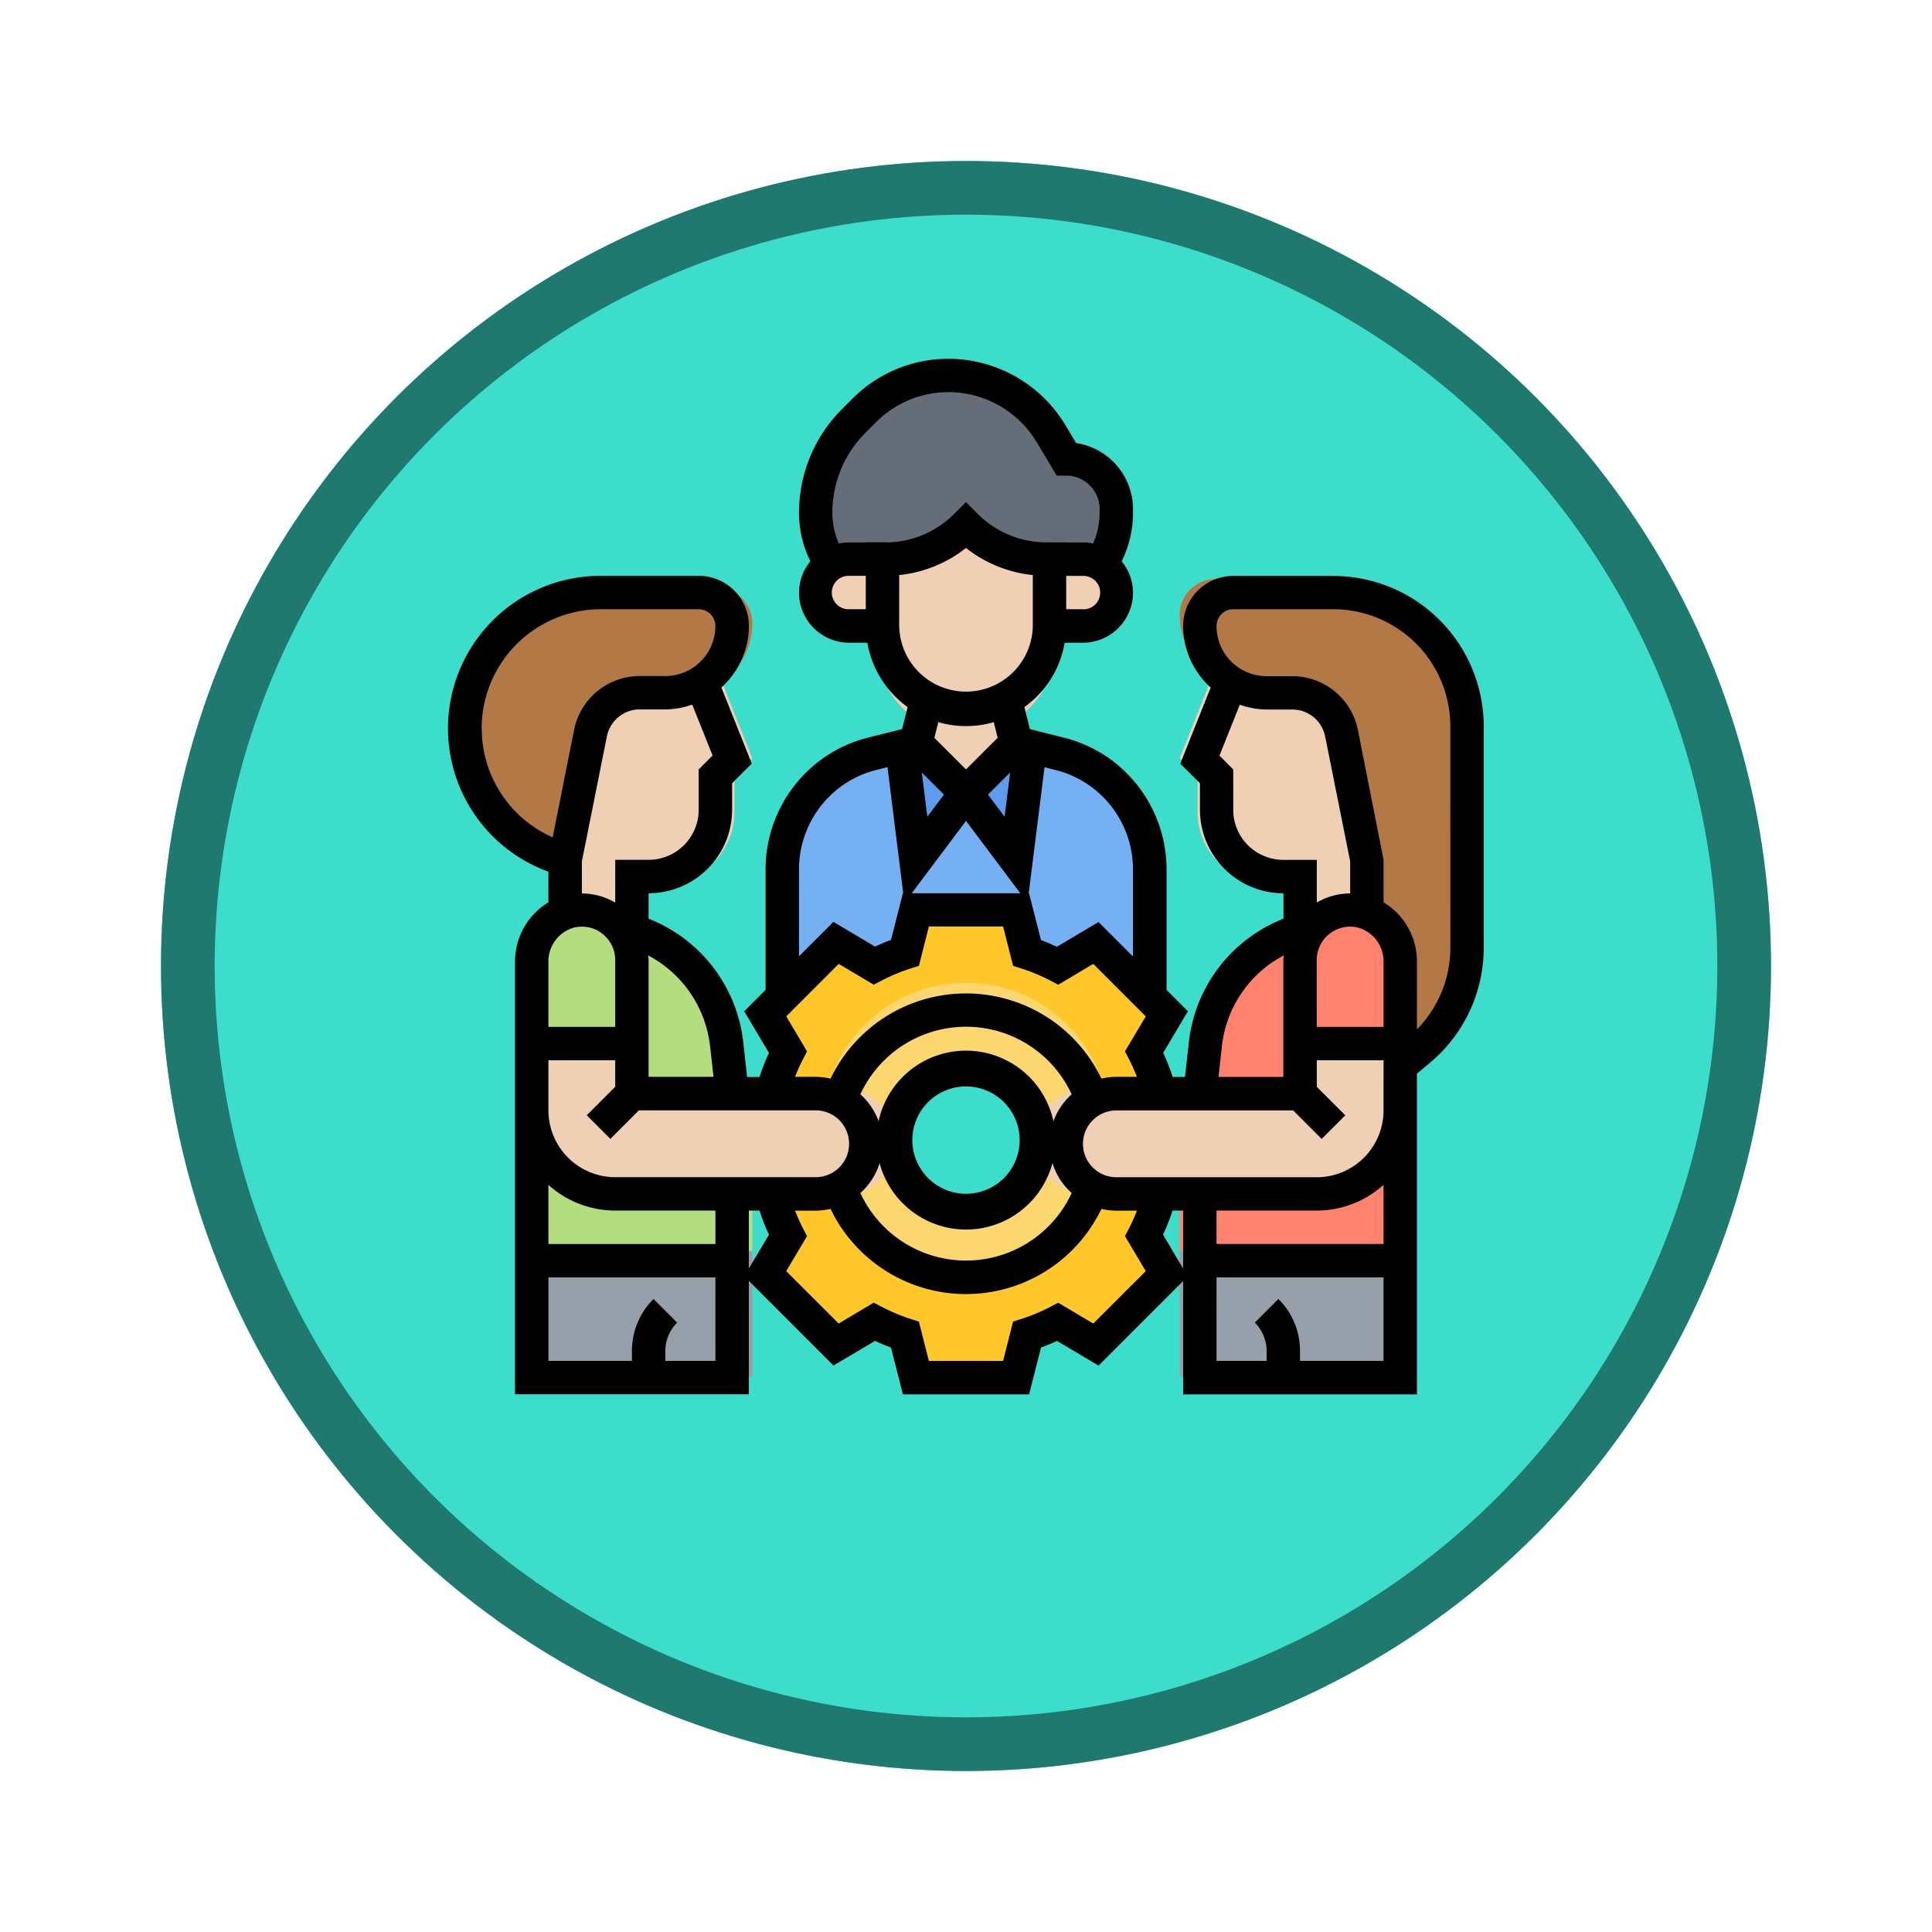 <svg xmlns="http://www.w3.org/2000/svg" xmlns:xlink="http://www.w3.org/1999/xlink" width="108" height="108" viewBox="0 0 108 108">
  <defs>
    <filter id="Fondo" x="0" y="0" width="108" height="108" filterUnits="userSpaceOnUse">
      <feOffset dy="3" input="SourceAlpha"/>
      <feGaussianBlur stdDeviation="3" result="blur"/>
      <feFlood flood-opacity="0.161"/>
      <feComposite operator="in" in2="blur"/>
      <feComposite in="SourceGraphic"/>
    </filter>
  </defs>
  <g id="Group_1157116" data-name="Group 1157116" transform="translate(8532.382 -1478)">
    <g id="Icono" transform="translate(-8858.102 789)">
      <g transform="matrix(1, 0, 0, 1, 325.72, 689)" filter="url(#Fondo)">
        <g id="Fondo-2" data-name="Fondo" transform="translate(9 6)" fill="#3cddca" stroke="#1f796e" stroke-width="3">
          <circle cx="45" cy="45" r="45" stroke="none"/>
          <circle cx="45" cy="45" r="43.5" fill="none"/>
        </g>
      </g>
      <g id="controlar" transform="translate(349.777 708.057)">
        <g id="Group_1157013" data-name="Group 1157013" transform="translate(2 2)">
          <g id="Group_1156988" data-name="Group 1156988" transform="translate(4 48.885)">
            <path id="Path_991059" data-name="Path 991059" d="M6,55H18v7H6Z" transform="translate(-6 -55)" fill="#969faa"/>
          </g>
          <g id="Group_1156989" data-name="Group 1156989" transform="translate(39.885 48.885)">
            <path id="Path_991060" data-name="Path 991060" d="M46,55H58v7H46Z" transform="translate(-46 -55)" fill="#969faa"/>
          </g>
          <g id="Group_1156990" data-name="Group 1156990" transform="translate(4 39.885)">
            <path id="Path_991061" data-name="Path 991061" d="M18,51v4H6V46a5,5,0,0,0,5,5Z" transform="translate(-6 -46)" fill="#b4dd7f"/>
          </g>
          <g id="Group_1156991" data-name="Group 1156991" transform="translate(8.563 30.333)">
            <path id="Path_991062" data-name="Path 991062" d="M11.28,35.05a5.425,5.425,0,0,1,.72.19,8.023,8.023,0,0,1,5.67,6.81L18,45H12V37A3,3,0,0,0,11.28,35.05Z" transform="translate(-11.28 -35.05)" fill="#b4dd7f"/>
          </g>
          <g id="Group_1156992" data-name="Group 1156992" transform="translate(4 29.47)">
            <path id="Path_991063" data-name="Path 991063" d="M8.4,34.06A3,3,0,0,1,12,37v5H6V37.12a3.116,3.116,0,0,1,2-2.95A2.619,2.619,0,0,1,8.4,34.06Z" transform="translate(-6 -34.003)" fill="#b4dd7f"/>
          </g>
          <g id="Group_1156993" data-name="Group 1156993" transform="translate(39.885 39.885)">
            <path id="Path_991064" data-name="Path 991064" d="M58,46v9H46V51h7A5,5,0,0,0,58,46Z" transform="translate(-46 -46)" fill="#ff826e"/>
          </g>
          <g id="Group_1156994" data-name="Group 1156994" transform="translate(40.602 30.333)">
            <path id="Path_991065" data-name="Path 991065" d="M52,35.24a5.424,5.424,0,0,1,.72-.19A3,3,0,0,0,52,37v8H46l.33-2.95A8.023,8.023,0,0,1,52,35.24Z" transform="translate(-46 -35.05)" fill="#ff826e"/>
          </g>
          <g id="Group_1156995" data-name="Group 1156995" transform="translate(45.885 29.47)">
            <path id="Path_991066" data-name="Path 991066" d="M56,34.17a3.116,3.116,0,0,1,2,2.95V42H52V37a3,3,0,0,1,3.6-2.94,2.619,2.619,0,0,1,.4.11Z" transform="translate(-52 -34.003)" fill="#ff826e"/>
          </g>
          <g id="Group_1156996" data-name="Group 1156996" transform="translate(16.943 20.179)">
            <path id="Path_991067" data-name="Path 991067" d="M35,31l.85-6.79,1.75.44a7.058,7.058,0,0,1,2.55,1.21,7.276,7.276,0,0,1,2.1,2.52A7.054,7.054,0,0,1,43,31.56V39.2l-3.22-3.22-2.29,1.36a11.91,11.91,0,0,0-1.84-.77L35,34H29l-.65,2.57a11.91,11.91,0,0,0-1.84.77l-2.29-1.36L21,39.2V31.56a7.147,7.147,0,0,1,2.85-5.7,7.059,7.059,0,0,1,2.55-1.21l1.75-.44L29,31l3-4Z" transform="translate(-21 -24.21)" fill="#75b1f2"/>
          </g>
          <g id="Group_1156997" data-name="Group 1156997" transform="translate(27.801 20.292)">
            <path id="Path_991068" data-name="Path 991068" d="M35.85,24.21,35,31l-3-4,3-3Z" transform="translate(-32 -24)" fill="#5d9cec"/>
          </g>
          <g id="Group_1156998" data-name="Group 1156998" transform="translate(24.234 20.292)">
            <path id="Path_991069" data-name="Path 991069" d="M32,27l-3,4-.85-6.79L29,24Z" transform="translate(-28.15 -24)" fill="#5d9cec"/>
          </g>
          <g id="Group_1156999" data-name="Group 1156999" transform="translate(15.923 44.515)">
            <path id="Path_991070" data-name="Path 991070" d="M43.43,51.65a11.91,11.91,0,0,1-.77,1.84l1.36,2.29-4.24,4.24-2.29-1.36a11.91,11.91,0,0,1-1.84.77L35,62H29l-.65-2.57a11.91,11.91,0,0,1-1.84-.77l-2.29,1.36-4.24-4.24,1.36-2.29a11.91,11.91,0,0,1-.77-1.84l.04-.65H23a2.939,2.939,0,0,0,1.44-.37,8.007,8.007,0,0,0,15.12,0A2.939,2.939,0,0,0,41,51h2.64Z" transform="translate(-19.98 -50.63)" fill="#ffc729"/>
          </g>
          <g id="Group_1157000" data-name="Group 1157000" transform="translate(15.923 29.292)">
            <path id="Path_991071" data-name="Path 991071" d="M42.66,42.51a11.91,11.91,0,0,1,.77,1.84l.24.65H41a2.939,2.939,0,0,0-1.44.37,8.007,8.007,0,0,0-15.12,0A2.939,2.939,0,0,0,23,45H20.56l.01-.65a11.909,11.909,0,0,1,.77-1.84l-1.36-2.29L21,39.2l3.22-3.22,2.29,1.36a11.91,11.91,0,0,1,1.84-.77L29,34h6l.65,2.57a11.91,11.91,0,0,1,1.84.77l2.29-1.36L43,39.2l1.02,1.02Z" transform="translate(-19.98 -34)" fill="#ffc729"/>
          </g>
          <g id="Group_1157001" data-name="Group 1157001" transform="translate(20.383 33.885)">
            <path id="Path_991072" data-name="Path 991072" d="M36,48a4,4,0,1,0-4,4A4,4,0,0,0,36,48Zm2,0a2.989,2.989,0,0,0,1.56,2.63,8.007,8.007,0,0,1-15.12,0,3,3,0,0,0,.68-4.75,3.1,3.1,0,0,0-.68-.51,8.007,8.007,0,0,1,15.12,0,3.1,3.1,0,0,0-.68.51A2.993,2.993,0,0,0,38,48Z" transform="translate(-24.44 -40)" fill="#fcd770"/>
          </g>
          <g id="Group_1157002" data-name="Group 1157002" transform="translate(0 11.784)">
            <path id="Path_991073" data-name="Path 991073" d="M16,15a2.006,2.006,0,0,1,2,2,4.025,4.025,0,0,1-1.17,2.83A4.066,4.066,0,0,1,14,21H12.46a3,3,0,0,0-2.94,2.41L8,31l-.44-.15A8.133,8.133,0,0,1,10.14,15Z" transform="translate(-2 -15)" fill="#b27946"/>
          </g>
          <g id="Group_1157003" data-name="Group 1157003" transform="translate(39.885 11.311)">
            <path id="Path_991074" data-name="Path 991074" d="M59.12,42.4,58,43.33V37.12a3.116,3.116,0,0,0-2-2.95V31l-1.52-7.59A3,3,0,0,0,51.54,21H50a4.007,4.007,0,0,1-4-4,2.015,2.015,0,0,1,2-2h6a8,8,0,0,1,8,8V36.25A7.982,7.982,0,0,1,59.12,42.4Z" transform="translate(-46 -15)" fill="#b27946"/>
          </g>
          <g id="Group_1157004" data-name="Group 1157004" transform="translate(18.943)">
            <path id="Path_991075" data-name="Path 991075" d="M41,10v.23a5.583,5.583,0,0,1-.93,3.08A1.97,1.97,0,0,0,39,13H37v-.01h-.17a6.835,6.835,0,0,1-4.83-2,6.835,6.835,0,0,1-4.83,2H27V13H25a1.97,1.97,0,0,0-1.07.31A5.583,5.583,0,0,1,23,10.23a7.788,7.788,0,0,1,2.28-5.51l.63-.63A7.138,7.138,0,0,1,37.08,5.47L38,7a3,3,0,0,1,3,3Z" transform="translate(-23 -2)" fill="#656d78"/>
          </g>
          <g id="Group_1157005" data-name="Group 1157005" transform="translate(32.428 10.192)">
            <path id="Path_991076" data-name="Path 991076" d="M40.41,13.59A1.955,1.955,0,0,1,41,15a2.006,2.006,0,0,1-2,2H37V13h2a1.97,1.97,0,0,1,1.07.31A1.809,1.809,0,0,1,40.41,13.59Z" transform="translate(-37 -13)" fill="#f0d0b4"/>
          </g>
          <g id="Group_1157006" data-name="Group 1157006" transform="translate(22.943 8.99)">
            <path id="Path_991077" data-name="Path 991077" d="M37,13v4a5,5,0,0,1-10,0V12.99h.17a6.835,6.835,0,0,0,4.83-2,6.835,6.835,0,0,0,4.83,2H37Z" transform="translate(-27 -10.99)" fill="#f0d0b4"/>
          </g>
          <g id="Group_1157007" data-name="Group 1157007" transform="translate(24.943 17.942)">
            <path id="Path_991078" data-name="Path 991078" d="M29.65,21.41a5.051,5.051,0,0,0,4.7,0L35,24l-3,3-3-3Z" transform="translate(-29 -21.41)" fill="#f0d0b4"/>
          </g>
          <g id="Group_1157008" data-name="Group 1157008" transform="translate(19.457 10.192)">
            <path id="Path_991079" data-name="Path 991079" d="M27,16.99V17H25a2.015,2.015,0,0,1-2-2,2,2,0,0,1,.93-1.69A1.97,1.97,0,0,1,25,13h2Z" transform="translate(-23 -13)" fill="#f0d0b4"/>
          </g>
          <g id="Group_1157009" data-name="Group 1157009" transform="translate(6 16.695)">
            <path id="Path_991080" data-name="Path 991080" d="M12,32v3.24a5.424,5.424,0,0,0-.72-.19,3.01,3.01,0,0,0-2.88-.99,2.619,2.619,0,0,0-.4.11V31l1.52-7.59A3,3,0,0,1,12.46,21H14a3.956,3.956,0,0,0,2.15-.63L18,25l-1,1v2a4,4,0,0,1-4,4Z" transform="translate(-8 -20.37)" fill="#f0d0b4"/>
          </g>
          <g id="Group_1157010" data-name="Group 1157010" transform="translate(4 36.773)">
            <path id="Path_991081" data-name="Path 991081" d="M12,42v3H23a2.939,2.939,0,0,1,1.44.37,3.1,3.1,0,0,1,.68.51,3,3,0,0,1-.68,4.75A2.939,2.939,0,0,1,23,51H11a5,5,0,0,1-5-5V42Z" transform="translate(-6 -42)" fill="#f0d0b4"/>
          </g>
          <g id="Group_1157011" data-name="Group 1157011" transform="translate(31.885 36.773)">
            <path id="Path_991082" data-name="Path 991082" d="M58,45v1a5,5,0,0,1-5,5H41a2.939,2.939,0,0,1-1.44-.37,3,3,0,0,1-.68-4.75,3.1,3.1,0,0,1,.68-.51A2.939,2.939,0,0,1,41,45H52V42h6v3Z" transform="translate(-38 -42)" fill="#f0d0b4"/>
          </g>
          <g id="Group_1157012" data-name="Group 1157012" transform="translate(39.885 16.695)">
            <path id="Path_991083" data-name="Path 991083" d="M55.6,34.06a3.01,3.01,0,0,0-2.88.99,5.425,5.425,0,0,0-.72.19V32H51a4,4,0,0,1-4-4V26l-1-1,1.85-4.63A3.956,3.956,0,0,0,50,21h1.54a3,3,0,0,1,2.94,2.41L56,31v3.17a2.619,2.619,0,0,0-.4-.11Z" transform="translate(-46 -20.37)" fill="#f0d0b4"/>
          </g>
        </g>
        <g id="Group_1157014" data-name="Group 1157014" transform="translate(1 1)">
          <path id="Path_991084" data-name="Path 991084" d="M32,53a5,5,0,1,0-5-5A5.006,5.006,0,0,0,32,53Zm0-8a3,3,0,1,1-3,3A3,3,0,0,1,32,45Z" transform="translate(-3.057 -4.324)"/>
          <path id="Path_991085" data-name="Path 991085" d="M50.482,13.137h-5.6a2.8,2.8,0,0,0-2.8,2.8,4.64,4.64,0,0,0,1.54,3.44l-1.7,4.254,1.1,1.1v1.481a4.673,4.673,0,0,0,4.668,4.668V32.3a8.41,8.41,0,0,0-5.29,6.919l-.214,1.927h-.69a11.809,11.809,0,0,0-.53-1.35l1.381-2.324-1.192-1.193V29.533a7.62,7.62,0,0,0-3.033-6.067,7.541,7.541,0,0,0-2.711-1.29L33.514,21.7l-.307-1.229a5.6,5.6,0,0,0,2.253-3.6h1.019a2.8,2.8,0,0,0,2.8-2.8,2.773,2.773,0,0,0-.634-1.752,6.094,6.094,0,0,0,.634-2.7V9.4A3.74,3.74,0,0,0,36.1,5.709l-.612-1.02A7.64,7.64,0,0,0,28.969,1,7.549,7.549,0,0,0,23.6,3.226l-.584.584a8.159,8.159,0,0,0-2.406,5.809,6.1,6.1,0,0,0,.634,2.7,2.771,2.771,0,0,0-.634,1.752,2.8,2.8,0,0,0,2.8,2.8h1.019a5.6,5.6,0,0,0,2.253,3.6L26.371,21.7l-1.888.472a7.522,7.522,0,0,0-2.71,1.29,7.618,7.618,0,0,0-3.034,6.067V36.28l-1.192,1.192L18.928,39.8a11.809,11.809,0,0,0-.53,1.35h-.69l-.214-1.927A8.41,8.41,0,0,0,12.2,32.3V30.876a4.673,4.673,0,0,0,4.668-4.668V24.727l1.1-1.1-1.7-4.254a4.64,4.64,0,0,0,1.54-3.44,2.8,2.8,0,0,0-2.8-2.8H9.53A8.526,8.526,0,0,0,6.6,29.672v1.713a3.864,3.864,0,0,0-1.867,3.337V58.885H17.805V52.548l4.728,4.728L24.857,55.9c.3.137.6.262.893.373l.667,2.616H33.47l.666-2.616c.3-.111.6-.236.893-.373l2.324,1.381,4.728-4.728v6.337H55.15V40.961l.71-.593a8.379,8.379,0,0,0,3.024-6.455V21.54a8.412,8.412,0,0,0-8.4-8.4Zm-5.6,13.071V23.954l-.771-.772,1.138-2.846a4.6,4.6,0,0,0,1.5.27h1.439a1.873,1.873,0,0,1,1.831,1.5l1.4,6.994v1.785a3.715,3.715,0,0,0-1.867.512V29.009H47.681a2.8,2.8,0,0,1-2.8-2.8Zm-.633,13.216a6.54,6.54,0,0,1,3.463-5.075c-.007.088-.029.173-.029.261v6.535H44.056ZM34.331,23.833l.617.154a5.67,5.67,0,0,1,2.043.973,5.744,5.744,0,0,1,2.287,4.574v4.879l-1.927-1.927-2.324,1.381c-.3-.137-.6-.262-.893-.373l-.667-2.617h-.018Zm-4.389.121-1.767-1.767.219-.877a5.5,5.5,0,0,0,3.1,0l.219.877Zm2.47.17L32.1,26.6l-.928-1.238Zm-3.7,1.238L27.782,26.6l-.31-2.476Zm1.232,1.469,3.034,4.045H26.908ZM36.478,15h-.934V13.137h.934a.934.934,0,1,1,0,1.867ZM24.341,15h-.934a.934.934,0,1,1,0-1.867h.934Zm1.094-3.741H24.341v.007h-.934a2.793,2.793,0,0,0-.57.059,4.255,4.255,0,0,1-.364-1.71,6.306,6.306,0,0,1,1.859-4.489l.584-.584a5.7,5.7,0,0,1,4.053-1.679,5.764,5.764,0,0,1,4.916,2.782l1.131,1.886h.528A1.869,1.869,0,0,1,37.412,9.4v.216a4.247,4.247,0,0,1-.365,1.71,2.783,2.783,0,0,0-.569-.059h-.934v-.007H34.45A5.4,5.4,0,0,1,30.6,9.67l-.66-.661-.66.661a5.408,5.408,0,0,1-3.847,1.594Zm.773,4.668V13.09a7.231,7.231,0,0,0,3.735-1.514,7.239,7.239,0,0,0,3.735,1.514v2.841a3.735,3.735,0,0,1-7.469,0Zm-5.6,13.6a5.743,5.743,0,0,1,2.287-4.573,5.678,5.678,0,0,1,2.043-.973l.617-.154.88,7.042h-.018l-.666,2.616c-.3.111-.6.236-.893.373l-2.324-1.381-1.928,1.927Zm-.713,8.232,2.934-2.934,1.956,1.163.46-.238a10.285,10.285,0,0,1,1.573-.658l.493-.157.557-2.2h4.15l.558,2.2.493.157a10.285,10.285,0,0,1,1.573.658l.46.238,1.956-1.163,2.934,2.934-1.163,1.956.238.46c.163.316.3.638.433.964H38.345a3.694,3.694,0,0,0-.831.1,8.4,8.4,0,0,0-15.143,0,3.694,3.694,0,0,0-.831-.1H20.386a10.2,10.2,0,0,1,.433-.964l.238-.46Zm4.143,4.357a6.507,6.507,0,0,1,11.814,0,3.69,3.69,0,0,0,0,5.517,6.508,6.508,0,0,1-11.814,0,3.689,3.689,0,0,0,0-5.516Zm-8.4-2.7.191,1.722H12.2V34.611c0-.089-.022-.174-.029-.261a6.54,6.54,0,0,1,3.463,5.075ZM15,23.954v2.254a2.8,2.8,0,0,1-2.8,2.8H10.336V31.4a3.717,3.717,0,0,0-1.867-.512V29.1l1.4-7a1.873,1.873,0,0,1,1.831-1.5h1.439a4.6,4.6,0,0,0,1.5-.27l1.138,2.846ZM2.867,21.667A6.67,6.67,0,0,1,9.53,15H15a.935.935,0,0,1,.934.934,2.8,2.8,0,0,1-2.8,2.8H11.7a3.745,3.745,0,0,0-3.662,3l-1.2,6.018a6.652,6.652,0,0,1-3.966-6.092ZM6.6,34.721a1.953,1.953,0,0,1,1.487-1.94,2.06,2.06,0,0,1,.383-.037,1.84,1.84,0,0,1,1.183.426,1.866,1.866,0,0,1,.682,1.442v3.735H6.6Zm0,7.359V40.212h3.735v1.481L8.743,43.287l1.32,1.32,1.594-1.594H21.54a1.867,1.867,0,1,1,0,3.735h-11.2A3.738,3.738,0,0,1,6.6,43.013Zm9.336,14.938h-2.8v-.547a2.239,2.239,0,0,1,.66-1.594l-1.32-1.32a4.093,4.093,0,0,0-1.207,2.914v.547H6.6V52.35h9.336Zm0-6.535H6.6V47.177a5.573,5.573,0,0,0,3.735,1.438h5.6Zm1.867,1.372V48.615H18.4a11.808,11.808,0,0,0,.53,1.35ZM37.058,54.93,35.1,53.767l-.46.238a10.285,10.285,0,0,1-1.573.658l-.493.157-.557,2.2h-4.15l-.558-2.2-.493-.157A10.285,10.285,0,0,1,25.244,54l-.46-.238L22.827,54.93,19.893,52l1.163-1.956-.238-.46a10.436,10.436,0,0,1-.432-.964H21.54a3.694,3.694,0,0,0,.831-.1,8.4,8.4,0,0,0,15.143,0,3.7,3.7,0,0,0,.831.1H39.5c-.128.322-.268.644-.433.964l-.238.46L39.992,52Zm3.9-4.965a12.023,12.023,0,0,0,.53-1.35h.592v3.239Zm12.326,7.053H48.615v-.547a4.093,4.093,0,0,0-1.207-2.914l-1.32,1.32a2.24,2.24,0,0,1,.66,1.594v.547h-2.8V52.35h9.336Zm0-6.535H43.947V48.615h5.6a5.573,5.573,0,0,0,3.735-1.438Zm0-8.4v.934a3.738,3.738,0,0,1-3.735,3.735h-11.2a1.867,1.867,0,0,1,0-3.735h9.883l1.594,1.594,1.32-1.32-1.594-1.594V40.212h3.735Zm0-3.735H49.549V34.611a1.871,1.871,0,0,1,2.247-1.83,1.953,1.953,0,0,1,1.487,1.94Zm3.735-4.432a6.51,6.51,0,0,1-1.867,4.569V34.721a3.865,3.865,0,0,0-1.867-3.337V29.009l-1.435-7.267a3.744,3.744,0,0,0-3.662-3H46.748a2.8,2.8,0,0,1-2.8-2.8A.935.935,0,0,1,44.881,15h5.6a6.543,6.543,0,0,1,6.535,6.535Z" transform="translate(-1 -1)"/>
        </g>
      </g>
    </g>
  </g>
</svg>
